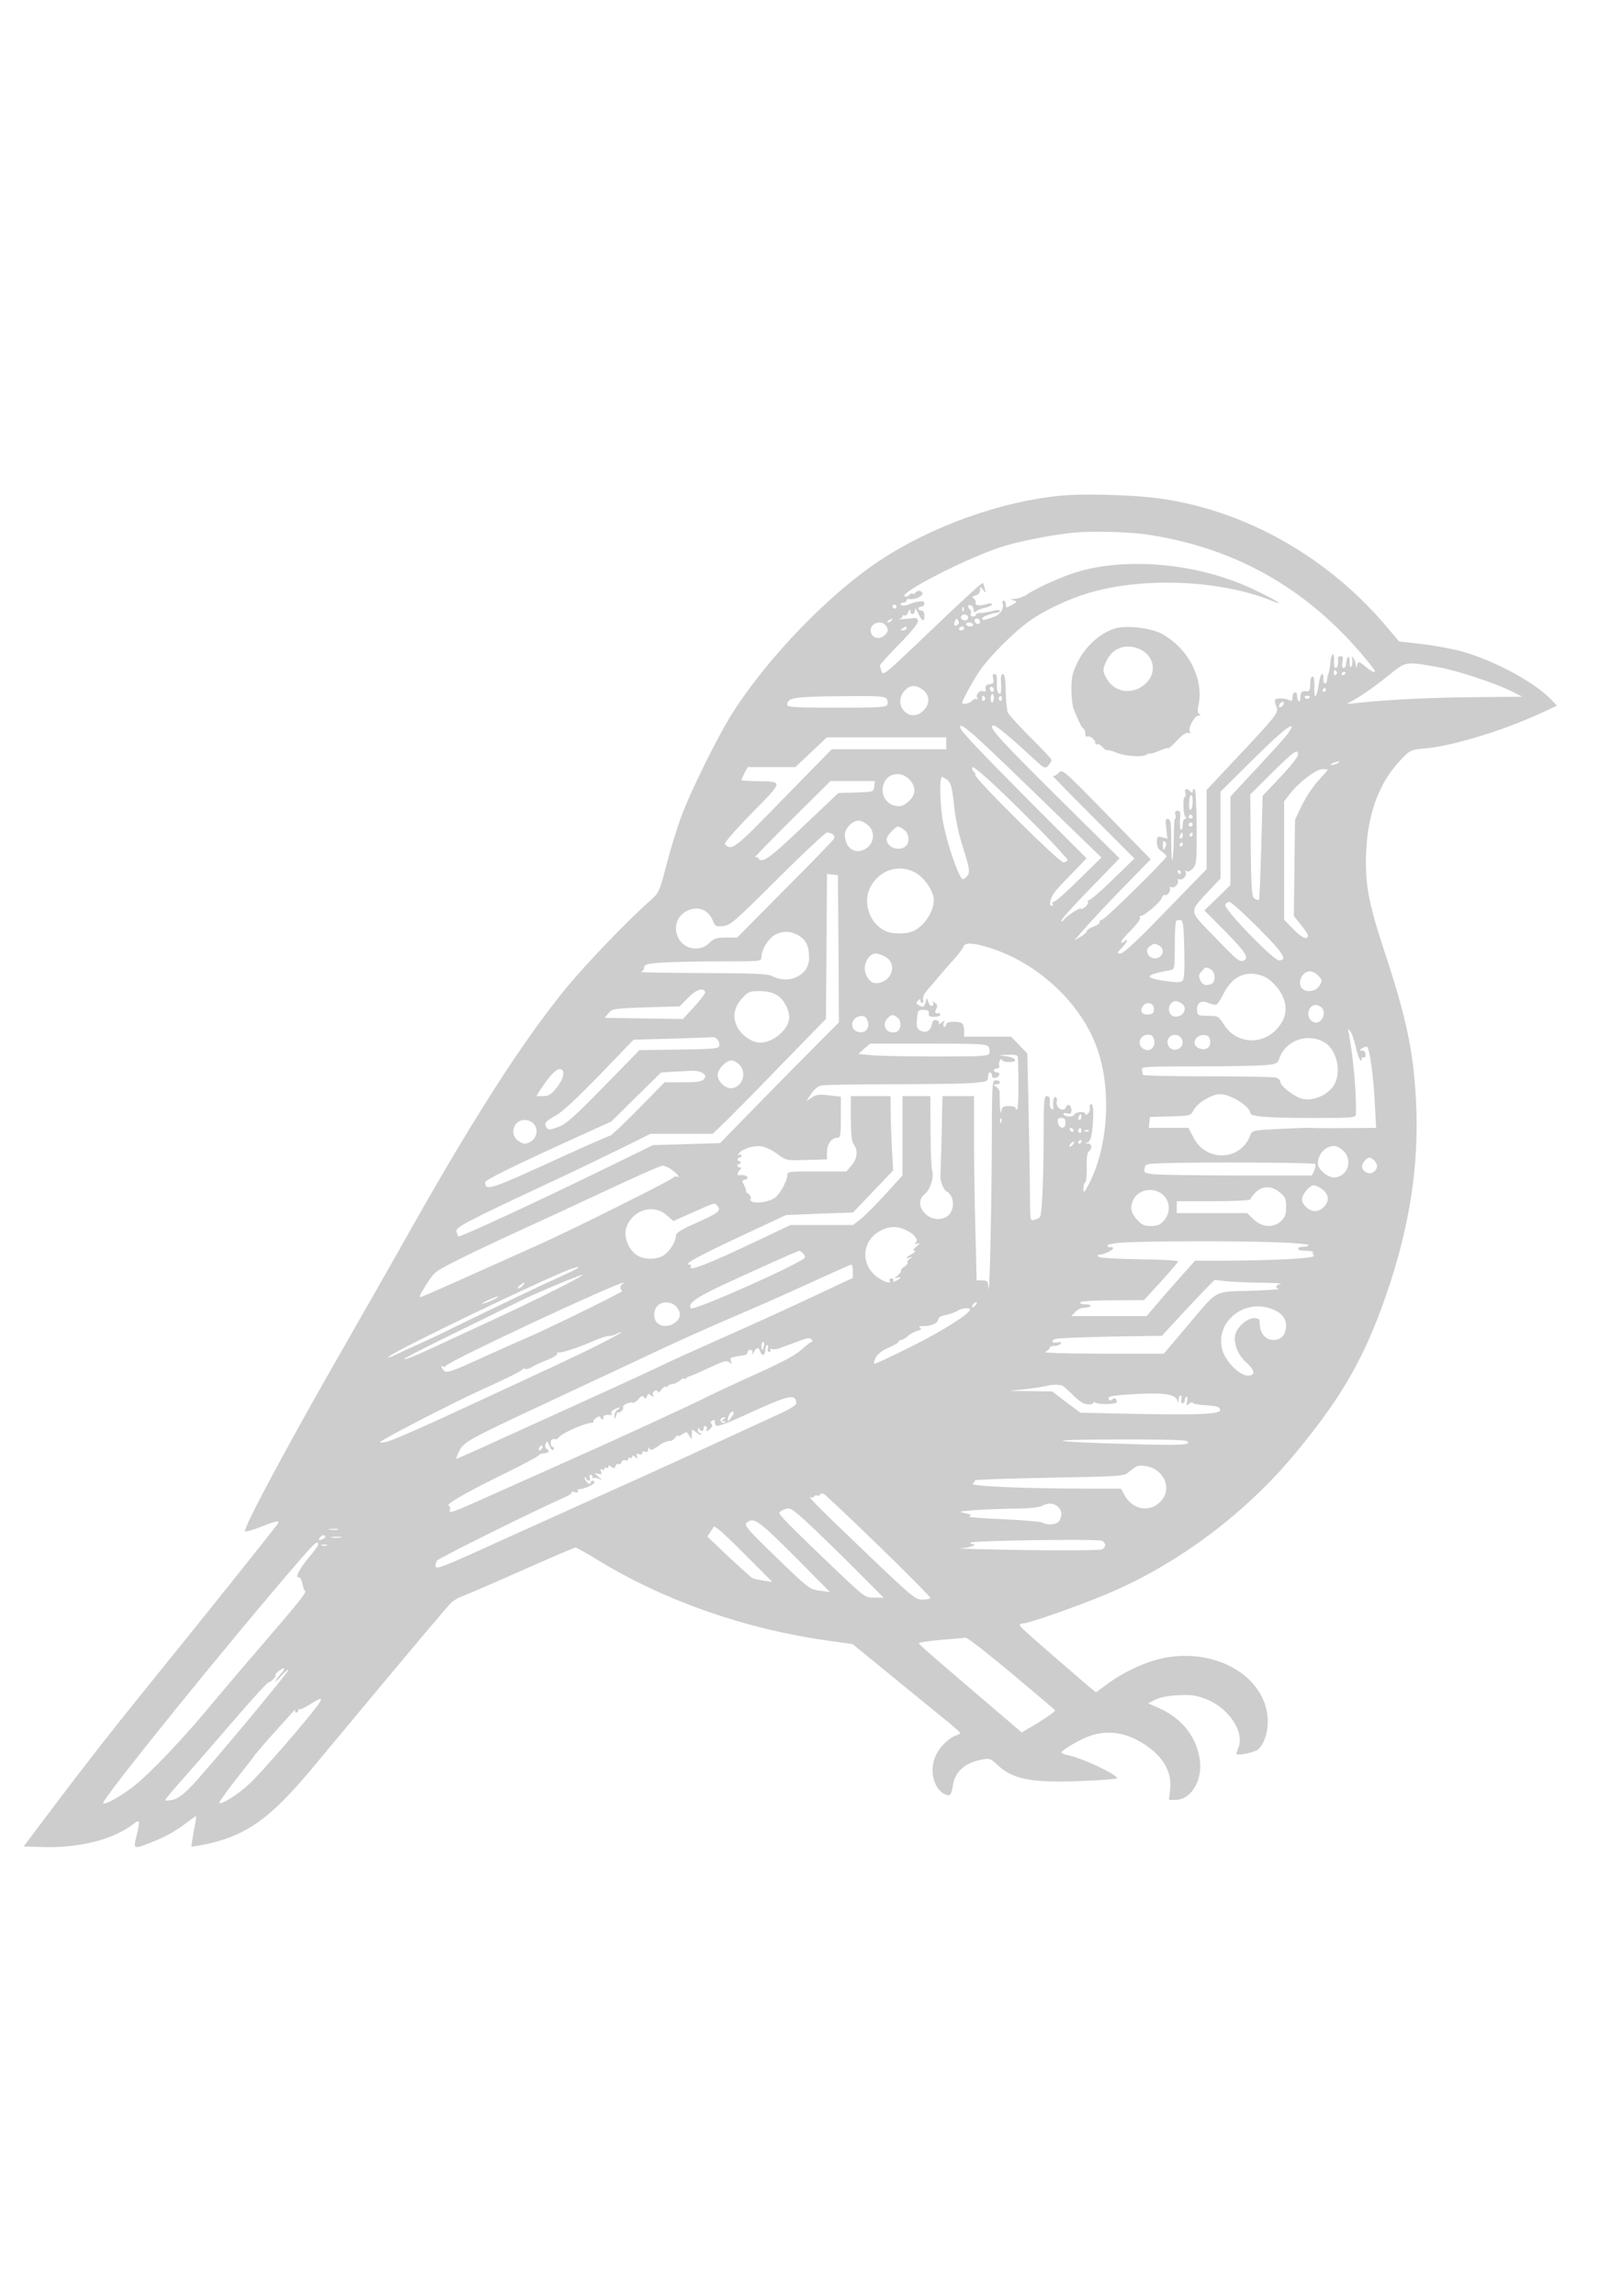 <?xml version="1.0" encoding="UTF-8" standalone="no"?>
<!-- Created with Inkscape (http://www.inkscape.org/) -->

<svg
   width="210mm"
   height="297mm"
   viewBox="0 0 210 297"
   version="1.1"
   id="svg1"
   inkscape:version="1.3.2 (091e20e, 2023-11-25, custom)"
   sodipodi:docname="RCG_LOGO_CLEAN.svg"
   xmlns:inkscape="http://www.inkscape.org/namespaces/inkscape"
   xmlns:sodipodi="http://sodipodi.sourceforge.net/DTD/sodipodi-0.dtd"
   xmlns="http://www.w3.org/2000/svg"
   xmlns:svg="http://www.w3.org/2000/svg">
  <sodipodi:namedview
     id="namedview1"
     pagecolor="#ffffff"
     bordercolor="#000000"
     borderopacity="0.25"
     inkscape:showpageshadow="2"
     inkscape:pageopacity="0.0"
     inkscape:pagecheckerboard="0"
     inkscape:deskcolor="#d1d1d1"
     inkscape:document-units="mm"
     inkscape:zoom="0.69219276"
     inkscape:cx="397.28818"
     inkscape:cy="561.25984"
     inkscape:window-width="1920"
     inkscape:window-height="991"
     inkscape:window-x="2391"
     inkscape:window-y="-9"
     inkscape:window-maximized="1"
     inkscape:current-layer="layer1" />
  <defs
     id="defs1" />
  <g
     inkscape:label="Layer 1"
     inkscape:groupmode="layer"
     id="layer1">
    <path
       d="m 137.423,64.11 c -7.74,0.692 -16.818,3.923 -23.607,8.411 -6.532,4.334 -14.452,12.513 -19.004,19.668 -1.877,2.923 -5.503,10.257 -6.686,13.514 -0.514,1.359 -1.363,4.128 -1.877,6.129 -0.926,3.564 -0.977,3.667 -2.134,4.693 -2.777,2.436 -8.1,7.975 -10.621,11.001 -5.837,7.077 -12.498,17.462 -21.833,34.156 -1.363,2.385 -4.706,8.283 -7.458,13.078 -6.917,12.052 -12.806,23.053 -12.498,23.335 0.103,0.103 1.054,-0.179 2.16,-0.615 1.98,-0.795 2.469,-0.846 1.98,-0.231 -1.234,1.641 -10.183,12.821 -16.664,20.822 -5.066,6.257 -7.92,9.924 -12.549,16.052 l -3.574,4.744 2.623,0.077 c 4.603,0.128 8.949,-0.974 11.495,-2.923 0.951,-0.718 0.977,-0.641 0.489,1.487 -0.437,1.744 -0.411,1.744 1.877,0.846 1.877,-0.718 3.343,-1.564 4.757,-2.667 0.566,-0.436 1.029,-0.769 1.08,-0.744 0.026,0.051 -0.103,0.949 -0.309,1.974 -0.18,1.051 -0.334,1.949 -0.283,1.974 0.026,0.026 0.797,-0.103 1.723,-0.282 5.375,-1.128 8.46,-3.334 13.964,-9.949 14.144,-17.001 17.435,-20.873 17.949,-21.36 0.334,-0.308 0.977,-0.667 1.389,-0.795 0.437,-0.154 3.832,-1.615 7.586,-3.282 3.754,-1.667 6.943,-3.026 7.072,-3.026 0.154,0.026 1.543,0.795 3.086,1.744 8.563,5.205 19.03,8.847 29.624,10.308 l 3.137,0.436 4.835,3.949 c 2.649,2.18 5.786,4.718 6.943,5.667 1.157,0.923 2.109,1.769 2.134,1.872 0,0.103 -0.231,0.256 -0.514,0.333 -0.849,0.256 -2.057,1.41 -2.572,2.462 -0.951,1.821 -0.437,4.308 1.029,5.103 0.72,0.385 0.926,0.179 1.106,-0.974 0.231,-1.898 1.569,-3.077 3.857,-3.487 0.874,-0.154 1.08,-0.103 1.8,0.59 2.006,1.974 4.397,2.462 10.852,2.205 2.623,-0.103 4.757,-0.256 4.757,-0.359 0,-0.487 -4.552,-2.641 -6.429,-3 -0.411,-0.103 -0.771,-0.231 -0.771,-0.333 0.026,-0.308 2.469,-1.744 3.703,-2.154 2.52,-0.872 5.066,-0.359 7.56,1.462 2.057,1.513 3.009,3.359 2.803,5.411 l -0.154,1.41 h 0.874 c 1.903,0 3.42,-2.385 3.137,-4.975 -0.309,-2.949 -2.212,-5.487 -5.143,-6.821 l -1.569,-0.692 0.9,-0.462 c 0.54,-0.308 1.646,-0.513 2.932,-0.59 1.697,-0.077 2.34,0 3.574,0.462 2.957,1.128 5.066,4.18 4.295,6.257 -0.154,0.385 -0.283,0.769 -0.283,0.846 0,0.333 2.366,-0.154 2.829,-0.564 0.849,-0.769 1.363,-2.539 1.209,-4.18 -0.463,-5.334 -6.686,-8.898 -13.269,-7.667 -2.392,0.462 -5.22,1.744 -7.483,3.41 l -1.466,1.077 -1.543,-1.308 c -6.609,-5.693 -8.306,-7.18 -8.306,-7.385 0,-0.128 0.206,-0.231 0.437,-0.231 0.694,0 6.84,-2.154 10.621,-3.718 6.326,-2.616 12.601,-6.616 17.975,-11.437 3.394,-3.051 5.683,-5.539 8.975,-9.795 4.423,-5.718 6.969,-10.488 9.438,-17.642 2.957,-8.565 4.192,-16.514 3.857,-24.335 -0.309,-6.898 -1.183,-11.129 -4.114,-20.001 -2.083,-6.334 -2.546,-8.847 -2.366,-12.949 0.231,-5 1.723,-8.975 4.475,-11.847 1.209,-1.256 1.286,-1.308 3.06,-1.462 3.574,-0.308 10.029,-2.257 14.992,-4.539 l 2.16,-1 -0.746,-0.795 c -2.186,-2.282 -7.509,-5.128 -11.675,-6.257 -1.337,-0.359 -3.703,-0.769 -5.22,-0.949 l -2.777,-0.308 -2.006,-2.359 C 171.238,71.623 160.438,65.725 149.303,64.392 145.986,64.007 140.174,63.853 137.423,64.109 Z m 10.698,5 c 12.086,1.718 21.935,7.513 29.573,17.36 0.514,0.692 -0.077,0.564 -0.951,-0.179 -0.9,-0.769 -1.003,-0.769 -1.157,-0.205 -0.103,0.385 -0.129,0.385 -0.154,-0.051 -0.026,-0.282 -0.154,-0.692 -0.309,-0.897 -0.231,-0.308 -0.257,-0.282 -0.154,0.154 0.051,0.308 0.026,0.718 -0.103,0.897 -0.154,0.256 -0.231,0.077 -0.231,-0.513 0,-0.487 -0.077,-0.795 -0.18,-0.692 -0.206,0.205 -0.231,0.333 -0.309,1.051 0,0.205 -0.154,0.385 -0.309,0.385 -0.18,0 -0.231,-0.282 -0.129,-0.769 0.103,-0.59 0.051,-0.769 -0.257,-0.769 -0.206,0 -0.36,0.154 -0.334,0.308 0.077,0.718 -0.051,1.231 -0.309,1.231 -0.154,0 -0.231,-0.385 -0.206,-0.897 0.051,-0.487 -0.026,-0.897 -0.154,-0.897 -0.103,0 -0.257,0.487 -0.309,1.077 -0.051,0.615 -0.18,1.282 -0.257,1.487 -0.103,0.205 -0.18,0.59 -0.18,0.821 -0.026,0.256 -0.129,0.436 -0.283,0.385 -0.129,-0.026 -0.231,-0.308 -0.18,-0.641 0.026,-0.308 -0.026,-0.564 -0.18,-0.564 -0.129,0 -0.309,0.564 -0.411,1.231 -0.257,1.898 -0.643,2.231 -0.591,0.513 0.051,-0.872 -0.051,-1.462 -0.18,-1.41 -0.283,0.051 -0.309,0.179 -0.36,1.256 -0.026,0.59 -0.129,0.692 -0.591,0.641 -0.36,-0.026 -0.617,0.103 -0.617,0.333 -0.026,0.205 -0.051,0.538 -0.077,0.744 -0.051,0.538 -0.411,0.077 -0.411,-0.513 0,-0.256 -0.103,-0.462 -0.257,-0.41 -0.257,0.051 -0.283,0.154 -0.36,0.897 -0.026,0.205 -0.154,0.256 -0.334,0.128 -0.463,-0.282 -1.723,-0.333 -1.877,-0.077 -0.077,0.128 0,0.513 0.154,0.872 0.36,0.769 0.103,1.077 -5.529,7.077 l -3.497,3.718 v 5.128 5.128 l -5.297,5.436 c -3.574,3.718 -5.452,5.462 -5.837,5.462 -0.514,0 -0.489,-0.026 0.154,-0.718 0.746,-0.769 0.951,-1.359 0.309,-0.821 -0.231,0.205 -0.386,0.205 -0.386,0.051 0,-0.154 0.591,-0.846 1.311,-1.564 0.72,-0.718 1.234,-1.41 1.131,-1.564 -0.077,-0.128 -0.026,-0.256 0.129,-0.256 0.463,0 2.546,-1.795 2.7,-2.333 0.103,-0.282 0.257,-0.436 0.386,-0.359 0.283,0.179 0.849,-0.564 0.643,-0.872 -0.077,-0.154 0,-0.205 0.206,-0.128 0.437,0.154 1.054,-0.538 0.823,-0.897 -0.077,-0.154 0,-0.205 0.206,-0.128 0.463,0.154 1.054,-0.538 0.797,-0.949 -0.129,-0.205 -0.077,-0.231 0.129,-0.103 0.206,0.103 0.514,-0.026 0.823,-0.359 0.463,-0.487 0.514,-0.897 0.489,-5.411 -0.026,-2.795 -0.129,-4.872 -0.283,-4.872 -0.129,0 -0.231,0.128 -0.231,0.308 0,0.231 -0.077,0.231 -0.309,0 -0.463,-0.462 -0.797,-0.359 -0.643,0.205 0.077,0.282 0.051,0.513 -0.051,0.513 -0.309,0 -0.231,2.41 0.077,2.616 0.18,0.128 0.18,0.205 -0.026,0.205 -0.206,0 -0.334,0.333 -0.334,0.795 0,0.41 -0.103,0.718 -0.231,0.641 -0.129,-0.077 -0.18,-0.667 -0.129,-1.308 0.103,-0.949 0.026,-1.154 -0.309,-1.154 -0.283,0 -0.386,0.154 -0.283,0.513 0.077,0.282 0.051,0.513 -0.051,0.513 -0.077,0 -0.154,1.026 -0.154,2.257 0,1.231 -0.077,2.59 -0.18,3.026 -0.077,0.41 -0.154,-0.59 -0.154,-2.205 0,-2.487 -0.051,-2.949 -0.386,-3.026 -0.36,-0.077 -0.386,0.128 -0.257,1.231 l 0.154,1.308 -0.694,-0.179 c -0.617,-0.154 -0.669,-0.103 -0.669,0.641 0,0.564 0.18,0.897 0.643,1.205 0.36,0.231 0.617,0.513 0.591,0.641 -0.18,0.487 -7.998,8.18 -8.332,8.18 -0.206,0 -0.334,0.128 -0.309,0.282 0.051,0.154 -0.334,0.436 -0.823,0.615 -0.489,0.179 -0.874,0.436 -0.849,0.564 0.026,0.128 -0.334,0.462 -0.771,0.718 l -0.823,0.487 0.874,-1.026 c 1.26,-1.462 3.626,-3.975 6.48,-6.898 l 2.52,-2.564 -5.709,-5.846 c -5.683,-5.821 -5.735,-5.846 -6.197,-5.334 -0.257,0.282 -0.617,0.462 -0.771,0.385 -0.154,-0.103 2.16,2.282 5.143,5.257 l 5.426,5.436 -2.829,2.744 c -1.543,1.513 -2.932,2.692 -3.112,2.667 -0.154,-0.051 -0.206,0 -0.077,0.103 0.231,0.256 -0.591,1.154 -0.9,0.974 -0.231,-0.154 -1.954,1 -2.314,1.539 -0.129,0.179 -0.206,0.179 -0.206,-0.026 0,-0.179 1.697,-2.051 3.754,-4.154 l 3.754,-3.872 -6.532,-6.462 c -9.283,-9.18 -10.672,-10.719 -9.695,-10.719 0.283,0 2.52,1.872 4.989,4.18 1.517,1.41 1.62,1.436 2.006,1 0.257,-0.256 0.437,-0.59 0.437,-0.718 0,-0.128 -1.234,-1.462 -2.726,-2.923 -1.492,-1.487 -2.829,-2.949 -2.957,-3.257 -0.103,-0.333 -0.231,-1.564 -0.257,-2.769 -0.026,-1.564 -0.129,-2.18 -0.36,-2.18 -0.231,0 -0.309,0.359 -0.231,1.282 0.051,0.692 -0.026,1.282 -0.129,1.282 -0.334,0 -0.463,-0.513 -0.411,-1.615 0.026,-0.641 -0.051,-0.949 -0.309,-0.949 -0.231,0 -0.283,0.179 -0.18,0.615 0.129,0.513 0.051,0.641 -0.463,0.718 -0.411,0.051 -0.566,0.205 -0.514,0.564 0.077,0.333 -0.026,0.436 -0.309,0.333 -0.463,-0.179 -1.029,0.462 -0.771,0.872 0.103,0.179 0.077,0.231 -0.077,0.154 -0.154,-0.103 -0.411,0 -0.591,0.205 -0.309,0.359 -1.286,0.538 -1.286,0.256 0,-0.256 1.234,-2.539 2.134,-3.923 1.106,-1.744 4.474,-5.154 6.532,-6.616 1.877,-1.359 5.169,-2.923 7.74,-3.667 7.072,-2.103 17.075,-1.667 23.684,1.026 2.083,0.846 0.283,-0.231 -2.674,-1.615 -7.56,-3.513 -17.564,-4.18 -24.07,-1.59 -2.109,0.821 -4.012,1.744 -4.989,2.41 -0.411,0.282 -1.106,0.513 -1.543,0.538 -0.669,0.026 -0.694,0.051 -0.206,0.179 0.566,0.179 0.566,0.179 -0.18,0.615 -0.746,0.41 -0.771,0.41 -0.771,-0.051 0,-0.282 -0.129,-0.513 -0.283,-0.513 -0.154,0 -0.206,0.179 -0.129,0.41 0.206,0.538 -0.283,1.359 -0.951,1.615 -1.26,0.487 -1.723,0.564 -1.723,0.333 0,-0.128 0.257,-0.333 0.591,-0.436 0.309,-0.103 0.643,-0.205 0.771,-0.256 0.103,-0.026 0.36,-0.077 0.566,-0.103 0.206,0 0.386,-0.128 0.386,-0.256 0,-0.128 -0.411,-0.128 -0.951,0.026 -0.54,0.154 -1.234,0.256 -1.543,0.256 -0.334,0 -0.591,0.103 -0.591,0.231 0,0.128 -0.18,0.231 -0.411,0.231 -0.257,0 -0.36,-0.154 -0.283,-0.385 0.103,-0.205 0.051,-0.436 -0.077,-0.513 -0.154,-0.103 -0.257,-0.282 -0.257,-0.41 0,-0.359 0.643,-0.128 0.669,0.231 0.077,0.59 0.103,0.615 0.437,0.359 0.154,-0.128 0.694,-0.333 1.157,-0.436 0.437,-0.077 0.823,-0.282 0.823,-0.41 0,-0.154 -0.231,-0.179 -0.566,-0.077 -0.977,0.308 -1.62,0.256 -1.543,-0.128 0.051,-0.205 -0.077,-0.462 -0.257,-0.59 -0.257,-0.154 -0.18,-0.256 0.257,-0.359 0.36,-0.103 0.566,-0.359 0.566,-0.692 0,-0.513 0,-0.538 0.411,-0.026 0.36,0.462 0.386,0.462 0.206,-0.154 -0.077,-0.359 -0.206,-0.692 -0.257,-0.744 -0.103,-0.103 -2.854,2.436 -8.795,8.129 -3.754,3.564 -4.114,3.846 -4.295,3.334 -0.103,-0.333 -0.206,-0.667 -0.231,-0.769 -0.026,-0.103 1.106,-1.359 2.494,-2.769 1.646,-1.667 2.494,-2.744 2.443,-3.026 -0.051,-0.231 -0.206,-0.41 -0.36,-0.385 -0.72,0.103 -2.469,0.256 -2.083,0.154 0.231,-0.051 0.437,-0.231 0.437,-0.359 0,-0.154 0.129,-0.179 0.257,-0.103 0.154,0.077 0.36,-0.103 0.489,-0.436 0.206,-0.462 0.257,-0.487 0.257,-0.128 0.026,0.256 0.18,0.436 0.36,0.359 0.154,-0.051 0.283,-0.333 0.257,-0.59 -0.026,-0.256 0.154,-0.051 0.386,0.462 0.514,1.128 0.823,1.256 0.823,0.333 0,-0.41 -0.154,-0.641 -0.386,-0.641 -0.206,0 -0.386,-0.128 -0.386,-0.256 0,-0.154 0.18,-0.256 0.386,-0.256 0.206,0 0.386,-0.179 0.386,-0.385 0,-0.308 -0.206,-0.359 -0.823,-0.256 -0.437,0.077 -0.926,0.231 -1.08,0.308 -0.411,0.256 -1.183,0.282 -1.183,0.026 0,-0.103 0.18,-0.205 0.386,-0.205 0.206,0 0.386,-0.128 0.386,-0.256 0,-0.154 0.154,-0.256 0.334,-0.205 0.617,0.128 1.723,-0.333 1.723,-0.692 0,-0.436 -0.669,-0.513 -0.9,-0.128 -0.103,0.154 -0.257,0.205 -0.386,0.128 -0.129,-0.077 -0.283,-0.026 -0.386,0.128 -0.077,0.128 -0.283,0.256 -0.411,0.256 -2.006,0 8.538,-5.411 12.961,-6.641 2.443,-0.692 6.275,-1.41 8.666,-1.641 2.34,-0.231 6.815,-0.128 9.232,0.205 z M 116.001,78.469 c 0,0.128 -0.103,0.256 -0.257,0.256 -0.129,0 -0.257,-0.128 -0.257,-0.256 0,-0.154 0.129,-0.256 0.257,-0.256 0.154,0 0.257,0.103 0.257,0.256 z m 8.666,0.564 c -0.077,0.205 -0.154,0.128 -0.154,-0.154 -0.026,-0.282 0.051,-0.436 0.129,-0.333 0.077,0.077 0.103,0.308 0.026,0.487 z m 0.591,0.846 c 0,0.205 -0.154,0.385 -0.36,0.385 -0.437,0 -0.72,-0.359 -0.489,-0.615 0.309,-0.308 0.849,-0.154 0.849,0.231 z m -9.9,0.385 c -0.077,0.128 -0.309,0.256 -0.463,0.256 -0.18,0 -0.154,-0.103 0.077,-0.256 0.489,-0.308 0.591,-0.308 0.386,0 z m 8.538,0.564 c -0.411,0.256 -0.54,0.051 -0.334,-0.487 0.154,-0.385 0.231,-0.385 0.411,-0.077 0.154,0.231 0.129,0.436 -0.077,0.564 z m 2.906,-0.41 c 0,0.231 -0.129,0.359 -0.309,0.308 -0.463,-0.154 -0.54,-0.718 -0.103,-0.718 0.231,0 0.411,0.179 0.411,0.41 z m -12.086,0.641 c 0.231,0.41 0.206,0.641 -0.154,1.026 -0.72,0.795 -1.903,0.462 -1.903,-0.538 0,-1.051 1.569,-1.41 2.057,-0.487 z m 11.186,-0.282 c 0.077,0.128 -0.077,0.256 -0.36,0.256 -0.309,0 -0.54,-0.128 -0.54,-0.256 0,-0.154 0.154,-0.256 0.36,-0.256 0.206,0 0.463,0.103 0.54,0.256 z m -8.615,0.513 c 0,0.128 -0.206,0.256 -0.437,0.256 -0.386,0 -0.411,-0.051 -0.077,-0.256 0.489,-0.308 0.514,-0.308 0.514,0 z m 7.458,0 c 0,0.128 -0.18,0.256 -0.411,0.256 -0.206,0 -0.309,-0.128 -0.231,-0.256 0.077,-0.154 0.257,-0.256 0.411,-0.256 0.129,0 0.231,0.103 0.231,0.256 z m 61.383,5.026 c 2.366,0.41 7.406,2.077 9.489,3.128 l 1.363,0.692 -6.223,0.051 c -5.58,0.051 -11.058,0.308 -15.095,0.744 l -1.414,0.154 1.543,-0.897 c 0.849,-0.513 2.52,-1.718 3.729,-2.692 2.469,-2 2.237,-1.949 6.609,-1.18 z m -13.166,0.59 c 0.077,0.128 0.026,0.308 -0.129,0.41 -0.129,0.077 -0.257,-0.026 -0.257,-0.231 0,-0.462 0.154,-0.538 0.386,-0.179 z m 1.157,0.128 c 0,0.077 -0.103,0.205 -0.257,0.282 -0.129,0.077 -0.257,0.026 -0.257,-0.103 0,-0.154 0.129,-0.282 0.257,-0.282 0.154,0 0.257,0.051 0.257,0.103 z m -54.671,2.231 c 0.874,0.692 0.9,1.821 0.026,2.667 -1.749,1.769 -4.114,-0.795 -2.392,-2.616 0.694,-0.744 1.466,-0.744 2.366,-0.051 z m 9.155,0 c 0,0.128 -0.103,0.231 -0.257,0.231 -0.129,0 -0.257,-0.179 -0.257,-0.41 0,-0.205 0.129,-0.308 0.257,-0.231 0.154,0.077 0.257,0.256 0.257,0.41 z m 42.945,-0.026 c 0,0.128 -0.129,0.256 -0.283,0.256 -0.129,0 -0.18,-0.128 -0.103,-0.256 0.077,-0.154 0.206,-0.256 0.283,-0.256 0.051,0 0.103,0.103 0.103,0.256 z m -42.945,1 c 0,0.282 -0.103,0.564 -0.206,0.641 -0.103,0.051 -0.206,-0.154 -0.206,-0.513 0,-0.333 0.103,-0.615 0.206,-0.615 0.103,0 0.206,0.231 0.206,0.487 z m -13.912,0.128 c 0.154,0.179 0.231,0.538 0.129,0.769 -0.129,0.359 -0.874,0.41 -6.557,0.41 -5.272,0 -6.403,-0.051 -6.403,-0.359 0,-0.949 0.771,-1.077 7.612,-1.128 3.909,-0.051 4.989,0.026 5.22,0.308 z m 12.755,-0.128 c 0.077,0.128 0.026,0.308 -0.129,0.41 -0.129,0.077 -0.257,-0.026 -0.257,-0.231 0,-0.462 0.154,-0.538 0.386,-0.179 z m 2.186,0.179 c 0,0.205 -0.129,0.308 -0.257,0.231 -0.154,-0.103 -0.206,-0.282 -0.129,-0.41 0.231,-0.359 0.386,-0.282 0.386,0.179 z m 39.859,-0.308 c 0,0.282 -0.489,0.385 -0.643,0.154 -0.077,-0.128 0.026,-0.256 0.231,-0.256 0.231,0 0.411,0.051 0.411,0.103 z m -3.394,0.974 c -0.051,0.154 -0.257,0.359 -0.411,0.41 -0.18,0.051 -0.257,-0.051 -0.154,-0.308 0.18,-0.462 0.72,-0.564 0.566,-0.103 z m -40.116,3.975 c 0.797,0.692 3.806,3.539 6.712,6.359 2.932,2.846 6.326,6.129 7.56,7.334 l 2.263,2.18 -2.854,2.795 c -1.569,1.564 -3.009,2.846 -3.214,2.898 -0.231,0.051 -0.334,0.205 -0.257,0.333 0.103,0.128 0.051,0.231 -0.103,0.231 -0.463,0 -0.18,-1.128 0.489,-1.923 0.36,-0.436 1.389,-1.539 2.34,-2.487 l 1.672,-1.744 -7.098,-7.103 c -7.046,-7.103 -9.258,-9.436 -9.258,-9.847 0,-0.41 0.283,-0.256 1.749,0.974 z m 40.656,-0.154 c -0.566,0.744 -1.517,1.795 -5.966,6.564 l -1.466,1.59 v 5.718 5.718 l -1.672,1.641 -1.697,1.641 2.726,2.744 c 2.623,2.667 3.112,3.462 2.34,3.744 -0.54,0.205 -0.771,0.026 -3.857,-3.18 -3.266,-3.334 -3.214,-3.051 -0.694,-5.77 l 1.569,-1.667 v -5.616 -5.616 l 3.677,-3.641 c 3.523,-3.513 5.297,-5.052 5.529,-4.795 0.051,0.051 -0.154,0.462 -0.489,0.923 z m -44.205,1.256 v 0.769 h -7.406 -7.406 l -6.275,6.411 c -6.403,6.59 -6.635,6.744 -7.56,5.872 -0.129,-0.128 1.337,-1.821 3.472,-4 4.192,-4.282 4.166,-4.103 0.566,-4.154 -1.029,-0.026 -1.877,-0.077 -1.877,-0.154 0,-0.103 0.18,-0.487 0.386,-0.897 l 0.411,-0.769 h 3.086 3.086 l 2.032,-1.923 2.032,-1.923 h 7.715 7.74 z m 45.517,1.41 c 0,0.41 -0.951,1.564 -3.24,3.975 l -1.337,1.41 -0.18,6.667 c -0.103,3.667 -0.231,6.718 -0.283,6.795 -0.077,0.051 -0.334,-0.026 -0.566,-0.154 -0.386,-0.256 -0.437,-1 -0.514,-6.898 l -0.051,-6.59 2.803,-2.795 c 2.777,-2.744 3.369,-3.18 3.369,-2.41 z m 5.143,1.154 c -0.206,0.128 -0.566,0.231 -0.771,0.231 -0.257,0 -0.206,-0.077 0.129,-0.231 0.694,-0.308 1.106,-0.308 0.643,0 z m -39.139,8 c 2.289,2.333 4.166,4.359 4.166,4.513 0,0.179 -0.231,0.308 -0.54,0.308 -0.566,0 -11.623,-10.975 -11.392,-11.308 0.051,-0.103 0,-0.256 -0.154,-0.359 -0.129,-0.077 -0.257,-0.333 -0.257,-0.564 0,-0.513 2.906,2.128 8.178,7.411 z m 37.853,-7.154 c 0,0.051 -0.54,0.667 -1.183,1.359 -0.643,0.692 -1.62,2.128 -2.134,3.18 l -0.926,1.923 -0.077,6.231 -0.077,6.231 0.9,1.128 c 0.514,0.615 0.926,1.231 0.926,1.359 0,0.692 -0.771,0.385 -1.852,-0.744 l -1.234,-1.256 v -7.667 -7.641 l 0.771,-1 c 1.183,-1.513 3.343,-3.154 4.192,-3.18 0.386,0 0.694,0.026 0.694,0.077 z m -54.054,1.359 c 0.823,0.949 0.746,1.974 -0.257,2.795 -0.643,0.538 -0.977,0.641 -1.594,0.538 -1.029,-0.205 -1.697,-1.026 -1.697,-2.051 0,-2.026 2.186,-2.795 3.549,-1.282 z m 4.886,0.026 c 0.411,0.385 0.566,1 0.797,3.154 0.154,1.615 0.591,3.718 1.08,5.257 1.029,3.205 1.054,3.59 0.489,4.103 -0.437,0.41 -0.489,0.385 -0.849,-0.308 -0.643,-1.231 -1.672,-4.462 -2.083,-6.539 -0.437,-2.128 -0.566,-6.103 -0.18,-6.103 0.129,0 0.463,0.205 0.746,0.436 z m -9.515,0.769 c -0.077,0.718 -0.077,0.718 -2.366,0.795 l -2.289,0.077 -4.577,4.334 c -4.32,4.128 -5.323,4.821 -5.76,4.103 -0.103,-0.154 -0.309,-0.205 -0.463,-0.103 -0.18,0.077 1.954,-2.103 4.732,-4.872 l 5.066,-5.026 h 2.88 2.854 z m 41.196,1.974 c 0,0.487 -0.103,0.974 -0.257,1.051 -0.154,0.103 -0.231,-0.256 -0.206,-0.872 0.051,-1.282 0.463,-1.41 0.463,-0.179 z m 0,1.949 c 0,0.128 -0.103,0.256 -0.257,0.256 -0.129,0 -0.257,-0.128 -0.257,-0.256 0,-0.154 0.129,-0.256 0.257,-0.256 0.154,0 0.257,0.103 0.257,0.256 z m -42.071,1.051 c 1.08,0.846 0.9,2.539 -0.386,3.18 -1.311,0.692 -2.546,-0.231 -2.546,-1.898 0,-0.821 0.977,-1.821 1.8,-1.821 0.257,0 0.746,0.231 1.131,0.538 z m 42.071,-0.026 c 0,0.128 -0.103,0.256 -0.257,0.256 -0.129,0 -0.257,-0.128 -0.257,-0.256 0,-0.154 0.129,-0.256 0.257,-0.256 0.154,0 0.257,0.103 0.257,0.256 z m -37.339,0.667 c 0.669,0.462 0.771,1.667 0.18,2.154 -0.874,0.718 -2.443,0.103 -2.443,-0.949 0,-0.385 1.131,-1.615 1.466,-1.615 0.129,0 0.489,0.179 0.797,0.41 z m -9.232,0.59 c 0.231,0.154 0.257,0.359 0.129,0.615 -0.129,0.231 -3.009,3.18 -6.377,6.564 l -6.12,6.18 h -1.44 c -1.209,0 -1.543,0.103 -2.16,0.692 -0.54,0.513 -1.003,0.718 -1.749,0.718 -2.726,0 -3.574,-3.718 -1.106,-4.872 1.466,-0.692 2.777,-0.128 3.369,1.41 0.231,0.59 0.386,0.641 1.26,0.564 0.951,-0.103 1.466,-0.538 7.046,-6.103 3.317,-3.308 6.197,-6 6.403,-6 0.206,0 0.54,0.103 0.746,0.231 z m 45.285,0.154 c 0,0.205 -0.103,0.385 -0.257,0.385 -0.129,0 -0.18,-0.179 -0.103,-0.385 0.103,-0.205 0.206,-0.385 0.257,-0.385 0.051,0 0.103,0.179 0.103,0.385 z m 1.286,-0.128 c 0,0.128 -0.129,0.256 -0.283,0.256 -0.129,0 -0.18,-0.128 -0.103,-0.256 0.077,-0.154 0.206,-0.256 0.283,-0.256 0.051,0 0.103,0.103 0.103,0.256 z m -3.574,1.718 c -0.231,0.41 -0.257,0.359 -0.283,-0.308 0,-0.538 0.077,-0.667 0.283,-0.462 0.206,0.205 0.206,0.41 0,0.769 z m 2.289,-0.436 c 0,0.128 -0.129,0.256 -0.283,0.256 -0.129,0 -0.18,-0.128 -0.103,-0.256 0.077,-0.154 0.206,-0.256 0.283,-0.256 0.051,0 0.103,0.103 0.103,0.256 z m -34.716,3.59 c 1.08,0.538 2.16,1.949 2.443,3.128 0.36,1.385 -0.9,3.641 -2.469,4.436 -0.926,0.487 -2.88,0.487 -3.832,0 -2.057,-1.051 -2.88,-3.795 -1.774,-5.77 1.183,-2.077 3.574,-2.846 5.632,-1.795 z m 34.459,0 c 0,0.128 -0.051,0.256 -0.103,0.256 -0.077,0 -0.206,-0.128 -0.283,-0.256 -0.077,-0.154 -0.026,-0.256 0.103,-0.256 0.154,0 0.283,0.103 0.283,0.256 z m -44.282,9.924 0.051,9.513 -2.906,2.923 c -1.594,1.59 -5.066,5.103 -7.689,7.795 l -4.783,4.898 -4.346,0.128 -4.32,0.128 -6.043,2.949 c -9.875,4.821 -19.03,9.026 -19.158,8.872 -0.051,-0.051 -0.129,-0.308 -0.231,-0.615 -0.18,-0.564 0.951,-1.154 12.395,-6.513 2.443,-1.128 6.3,-3 8.563,-4.103 l 4.14,-2.051 h 4.037 4.012 l 1.286,-1.231 c 0.72,-0.667 4.012,-4 7.329,-7.436 l 6.043,-6.205 v -1.231 c 0,-0.667 0.051,-4.872 0.077,-9.359 l 0.051,-8.154 0.72,0.077 0.694,0.077 z m 54.311,-2.718 c 3.292,3.308 3.857,4.205 2.674,4.205 -0.72,0 -7.149,-6.641 -6.943,-7.18 0.077,-0.205 0.309,-0.385 0.54,-0.385 0.206,0 1.877,1.513 3.729,3.359 z m -9.566,2.821 c 0.051,2.949 0,3.821 -0.283,4.052 -0.283,0.205 -0.849,0.205 -2.34,-0.026 -2.7,-0.41 -2.494,-0.769 0.823,-1.385 0.54,-0.103 0.566,-0.205 0.566,-3.154 0,-1.667 0.077,-3.103 0.18,-3.205 0.103,-0.103 0.36,-0.128 0.591,-0.103 0.309,0.077 0.386,0.692 0.463,3.821 z m -49.888,-1.821 c 0.977,0.59 1.337,1.385 1.337,2.923 0,2.18 -2.572,3.462 -4.732,2.333 -0.591,-0.308 -2.212,-0.385 -9.129,-0.41 -4.603,-0.026 -8.178,-0.077 -7.92,-0.154 0.231,-0.051 0.437,-0.308 0.437,-0.564 0,-0.385 0.334,-0.487 2.366,-0.641 1.286,-0.077 4.706,-0.154 7.586,-0.154 5.143,0 5.22,0 5.22,-0.538 0,-0.923 0.823,-2.308 1.646,-2.821 1.029,-0.615 2.134,-0.615 3.189,0.026 z m 24.636,1.564 c 6.326,1.949 12.009,7.282 14.015,13.155 1.852,5.385 1.363,12.667 -1.131,17.462 -0.591,1.128 -0.669,1.205 -0.694,0.59 0,-0.385 0.103,-0.744 0.231,-0.846 0.154,-0.077 0.231,-0.949 0.206,-1.949 -0.026,-1.18 0.051,-1.898 0.283,-2.077 0.463,-0.385 0.386,-0.974 -0.129,-1 -0.386,-0.026 -0.411,-0.051 -0.051,-0.154 0.283,-0.077 0.463,-0.513 0.591,-1.436 0.231,-2.077 0.18,-3.513 -0.129,-3.513 -0.154,0 -0.231,0.205 -0.18,0.462 0.077,0.256 -0.026,0.59 -0.231,0.769 -0.18,0.205 -0.334,0.205 -0.334,0.051 0,-0.385 -1.286,-0.308 -1.44,0.103 -0.129,0.359 -1.389,0.256 -1.389,-0.103 0,-0.128 0.231,-0.154 0.514,-0.077 0.386,0.103 0.514,0 0.514,-0.385 0,-0.667 -0.463,-0.974 -0.669,-0.462 -0.334,0.846 -1.517,0.051 -1.209,-0.795 0.051,-0.154 -0.026,-0.359 -0.154,-0.462 -0.257,-0.154 -0.411,0.538 -0.309,1.385 0.051,0.18 -0.077,0.256 -0.231,0.154 -0.154,-0.103 -0.257,-0.359 -0.231,-0.59 0.077,-0.821 -0.026,-1.077 -0.411,-1.077 -0.334,0 -0.386,0.769 -0.386,5.436 -0.026,5.821 -0.206,9.975 -0.489,10.231 -0.077,0.103 -0.411,0.256 -0.72,0.333 -0.54,0.179 -0.54,0.154 -0.566,-3.744 0,-2.154 -0.103,-7.052 -0.18,-10.847 l -0.154,-6.923 -1.054,-1.103 -1.054,-1.077 h -3.034 -3.034 v -0.718 c 0,-0.385 -0.103,-0.821 -0.206,-0.949 -0.283,-0.385 -2.109,-0.333 -2.109,0.051 0,0.179 -0.103,0.333 -0.257,0.333 -0.129,0 -0.154,-0.205 -0.077,-0.462 0.154,-0.385 0.129,-0.41 -0.309,-0.051 -0.257,0.205 -0.411,0.256 -0.309,0.103 0.103,-0.179 -0.026,-0.359 -0.309,-0.436 -0.36,-0.077 -0.514,0.051 -0.617,0.59 -0.18,0.821 -0.771,1.128 -1.492,0.744 -0.437,-0.231 -0.514,-0.462 -0.411,-1.462 0.077,-1.128 0.129,-1.205 0.849,-1.205 0.566,0 0.72,0.103 0.669,0.436 -0.051,0.359 0.103,0.462 0.72,0.462 0.411,0 0.771,-0.103 0.771,-0.256 0,-0.154 -0.077,-0.231 -0.18,-0.231 -0.489,0.077 -0.591,-0.051 -0.36,-0.513 0.206,-0.359 0.18,-0.564 -0.154,-0.821 -0.257,-0.205 -0.36,-0.231 -0.257,-0.051 0.103,0.154 0.077,0.359 -0.077,0.462 -0.154,0.077 -0.36,-0.103 -0.489,-0.436 l -0.206,-0.59 -0.18,0.59 c -0.206,0.615 -0.36,0.667 -0.926,0.308 -0.309,-0.179 -0.309,-0.308 -0.051,-0.564 0.231,-0.231 0.309,-0.231 0.309,0 0,0.179 0.103,0.308 0.231,0.308 0.129,0 0.18,-0.205 0.103,-0.462 -0.051,-0.256 0.154,-0.744 0.489,-1.128 0.334,-0.359 1.054,-1.231 1.62,-1.898 0.566,-0.667 1.466,-1.692 1.98,-2.257 0.54,-0.59 1.029,-1.256 1.131,-1.513 0.18,-0.59 1.183,-0.564 3.343,0.103 z m 21.987,-0.282 c 0.643,0.359 0.617,1.18 -0.026,1.539 -1.106,0.59 -2.16,-0.897 -1.08,-1.513 0.54,-0.333 0.514,-0.333 1.106,-0.026 z m -35.513,1.41 c 1.8,0.923 0.926,3.462 -1.183,3.462 -0.669,0 -1.389,-0.974 -1.389,-1.923 0,-0.949 0.72,-1.923 1.414,-1.923 0.231,0 0.746,0.179 1.157,0.385 z m 42.199,1.667 c 0.617,0.333 0.669,1.667 0.077,1.898 -0.746,0.282 -1.131,0.154 -1.44,-0.487 -0.231,-0.538 -0.206,-0.718 0.18,-1.154 0.54,-0.59 0.514,-0.59 1.183,-0.256 z m 13.861,0.769 c 0.617,0.615 0.617,0.744 0.103,1.487 -0.437,0.615 -1.594,0.769 -2.109,0.256 -0.746,-0.744 -0.051,-2.257 1.003,-2.257 0.257,0 0.72,0.231 1.003,0.513 z m -6.48,0.436 c 2.057,1.539 2.829,3.718 1.929,5.436 -1.646,3.154 -5.735,3.436 -7.586,0.538 -0.72,-1.128 -0.771,-1.154 -2.083,-1.154 -1.234,0 -1.337,-0.051 -1.414,-0.667 -0.103,-0.974 0.514,-1.41 1.466,-1 0.437,0.179 0.9,0.256 1.029,0.231 0.154,-0.051 0.591,-0.744 0.977,-1.513 0.926,-1.795 2.237,-2.641 3.909,-2.487 0.617,0.077 1.414,0.333 1.774,0.615 z m -72.801,1.744 c 0.051,0.154 -0.591,1 -1.389,1.872 l -1.492,1.615 -5.066,-0.077 -5.04,-0.077 0.489,-0.615 c 0.463,-0.564 0.669,-0.59 4.835,-0.744 l 4.372,-0.128 1.106,-1.128 c 1.054,-1.077 1.954,-1.359 2.186,-0.718 z m 9.283,0.385 c 0.874,0.538 1.594,1.846 1.594,2.898 0,1.487 -2.032,3.257 -3.754,3.257 -1.08,0 -2.443,-0.949 -3.009,-2.103 -0.617,-1.256 -0.36,-2.539 0.72,-3.693 0.746,-0.795 0.977,-0.872 2.212,-0.872 0.951,0 1.672,0.179 2.237,0.513 z m 52.28,1.026 c 1.003,0.538 0.334,1.923 -0.849,1.744 -0.669,-0.077 -0.951,-1.051 -0.463,-1.641 0.386,-0.436 0.643,-0.462 1.311,-0.103 z m -3.497,0.769 c 0,0.513 -0.154,0.667 -0.72,0.718 -0.823,0.103 -1.183,-0.513 -0.669,-1.128 0.489,-0.615 1.389,-0.359 1.389,0.41 z m 21.73,-0.154 c 0.72,0.897 -0.283,2.385 -1.209,1.795 -0.926,-0.564 -0.591,-2.154 0.437,-2.154 0.257,0 0.591,0.179 0.771,0.359 z m -58.734,1.872 c 0.231,0.846 -0.411,1.487 -1.26,1.256 -1.08,-0.256 -1.029,-1.667 0.077,-2 0.617,-0.205 1.029,0.051 1.183,0.744 z m 3.806,-0.615 c 0.669,0.487 0.463,1.821 -0.309,1.923 -1.183,0.18 -1.774,-1.026 -0.926,-1.846 0.489,-0.487 0.643,-0.513 1.234,-0.077 z m 59.3,3.769 c 0.283,1.359 0.771,2.333 0.771,1.539 0,-0.154 0.129,-0.205 0.257,-0.128 0.154,0.077 0.257,-0.077 0.257,-0.359 0,-0.333 -0.18,-0.538 -0.437,-0.538 -0.386,0 -0.411,-0.051 -0.077,-0.256 0.206,-0.128 0.514,-0.256 0.669,-0.256 0.334,0 0.874,3.769 1.054,7.616 l 0.154,2.898 -4.089,0.026 c -2.237,0.026 -4.192,0 -4.346,-0.026 -0.129,-0.026 -1.903,0.026 -3.934,0.128 -3.677,0.179 -3.677,0.179 -3.934,0.872 -1.26,3.308 -5.76,3.436 -7.355,0.205 l -0.617,-1.205 h -2.572 -2.572 l 0.077,-0.718 0.077,-0.692 2.623,-0.077 c 2.623,-0.077 2.649,-0.077 3.034,-0.821 0.489,-0.949 2.34,-2.051 3.446,-2.051 1.337,0 3.883,1.615 3.883,2.436 0,0.462 2.16,0.641 8.178,0.641 5.015,0 5.452,-0.026 5.477,-0.462 0.103,-2.641 -0.334,-7.539 -0.926,-10.565 -0.129,-0.59 -0.103,-0.59 0.206,-0.179 0.206,0.231 0.514,1.128 0.694,1.974 z m -26.076,-0.872 c 0.206,0.846 -0.386,1.513 -1.131,1.282 -1.183,-0.385 -0.874,-1.949 0.36,-1.949 0.437,0 0.643,0.179 0.771,0.667 z m 3.394,-0.359 c 0.463,0.462 0.36,1.18 -0.18,1.487 -0.643,0.333 -1.234,0.103 -1.44,-0.538 -0.309,-0.974 0.9,-1.667 1.62,-0.949 z m 3.857,0.513 c 0.103,0.821 -0.566,1.282 -1.414,0.949 -1.131,-0.41 -0.54,-1.846 0.694,-1.718 0.489,0.051 0.669,0.256 0.72,0.769 z m -63.723,-0.179 c 0.154,0.205 0.257,0.564 0.206,0.795 -0.077,0.359 -0.669,0.436 -5.195,0.487 l -5.143,0.077 -4.629,4.744 c -3.883,3.975 -4.86,4.821 -5.889,5.205 -1.08,0.385 -1.286,0.385 -1.492,0.077 -0.36,-0.564 -0.154,-0.821 1.183,-1.564 0.823,-0.436 2.803,-2.282 5.683,-5.257 l 4.397,-4.564 4.989,-0.128 c 2.752,-0.077 5.117,-0.179 5.272,-0.205 0.154,-0.026 0.437,0.128 0.617,0.333 z m 78.484,0.333 c 1.646,0.949 2.289,3.872 1.234,5.59 -0.746,1.18 -2.52,2 -3.883,1.769 -1.08,-0.179 -3.06,-1.667 -3.06,-2.308 0,-0.179 -0.257,-0.385 -0.566,-0.487 -0.334,-0.077 -4.32,-0.154 -8.872,-0.154 -4.577,0 -8.306,-0.077 -8.332,-0.205 0,-0.103 -0.051,-0.385 -0.103,-0.641 -0.077,-0.41 0.386,-0.436 7.02,-0.436 3.934,0 7.895,-0.077 8.82,-0.154 1.62,-0.154 1.697,-0.205 1.98,-1 0.823,-2.231 3.626,-3.205 5.76,-1.974 z m -43.434,0.59 c 0.154,0.231 0.18,0.615 0.103,0.846 -0.154,0.359 -0.9,0.41 -6.943,0.41 -3.729,0 -7.509,-0.077 -8.409,-0.179 l -1.594,-0.154 0.746,-0.667 0.771,-0.667 h 7.535 c 6.635,0 7.56,0.051 7.792,0.41 z m 3.806,1.436 c 0.103,3.051 0.077,6.308 -0.077,6.564 -0.154,0.231 -0.206,0.231 -0.206,-0.026 0,-0.18 -0.36,-0.308 -0.874,-0.308 -0.771,0 -0.9,0.103 -1.003,0.692 -0.051,0.41 -0.129,0.128 -0.18,-0.692 -0.026,-0.769 -0.051,-1.564 -0.026,-1.744 0.026,-0.205 -0.154,-0.513 -0.411,-0.718 -0.437,-0.308 -0.437,-0.333 0,-0.359 0.617,0 0.566,-0.513 -0.077,-0.513 -0.514,0 -0.514,0.179 -0.54,9.667 -0.051,8.539 -0.309,19.36 -0.437,17.052 -0.051,-0.718 -0.129,-0.821 -0.771,-0.821 h -0.746 l -0.154,-6.205 c -0.103,-3.41 -0.18,-8.77 -0.18,-11.924 v -5.718 h -2.057 -2.032 l -0.103,4.923 c -0.077,2.718 -0.129,5.052 -0.154,5.205 -0.103,0.718 0.36,1.974 0.797,2.205 1.131,0.615 1.08,2.692 -0.077,3.308 -2.057,1.128 -4.526,-1.59 -2.726,-3 0.694,-0.538 1.209,-2.282 0.926,-3.026 -0.103,-0.282 -0.206,-2.564 -0.206,-5.077 l -0.026,-4.539 h -1.8 -1.8 v 5.128 5.128 l -2.186,2.41 c -1.209,1.333 -2.649,2.769 -3.189,3.205 l -1.003,0.795 h -4.037 -4.063 l -4.655,2.205 c -5.992,2.846 -8.692,3.898 -8.255,3.18 0.077,-0.154 0,-0.256 -0.18,-0.256 -0.849,0 0.874,-0.974 6.455,-3.59 l 6.043,-2.821 4.32,-0.179 4.346,-0.154 2.597,-2.718 2.597,-2.718 -0.18,-3.205 c -0.077,-1.769 -0.154,-3.923 -0.154,-4.821 v -1.59 h -2.572 -2.572 v 2.872 c 0.026,2.154 0.103,3.026 0.386,3.385 0.566,0.769 0.463,1.821 -0.283,2.692 l -0.669,0.795 h -3.832 c -3.832,0 -3.832,0 -3.832,0.59 0,0.333 -0.334,1.128 -0.746,1.795 -0.617,0.949 -0.977,1.231 -1.852,1.462 -1.183,0.333 -2.417,0.154 -2.134,-0.308 0.103,-0.154 -0.026,-0.436 -0.283,-0.641 -0.283,-0.179 -0.411,-0.333 -0.334,-0.333 0.103,0 0,-0.308 -0.206,-0.718 -0.309,-0.615 -0.309,-0.692 0.026,-0.769 0.849,-0.179 0.206,-0.744 -0.694,-0.59 -0.309,0.051 -0.231,-0.359 0.103,-0.692 0.231,-0.231 0.231,-0.308 0,-0.308 -0.18,0 -0.309,-0.103 -0.309,-0.256 0,-0.128 0.077,-0.231 0.206,-0.179 0.103,0.026 0.18,-0.077 0.18,-0.205 0,-0.128 -0.077,-0.231 -0.18,-0.205 -0.129,0.051 -0.206,-0.051 -0.206,-0.179 0,-0.154 0.129,-0.256 0.257,-0.256 0.154,0 0.257,-0.128 0.257,-0.282 0,-0.128 -0.154,-0.179 -0.309,-0.077 -0.231,0.154 -0.231,0.077 0,-0.231 0.514,-0.59 2.006,-1.026 3.009,-0.846 0.489,0.103 1.389,0.538 1.98,1 1.106,0.821 1.131,0.821 3.754,0.744 l 2.623,-0.077 v -0.923 c 0,-1.026 0.591,-1.872 1.337,-1.872 0.411,0 0.463,-0.256 0.463,-2.667 v -2.641 l -1.543,-0.18 c -1.234,-0.154 -1.672,-0.103 -2.212,0.282 l -0.694,0.436 0.617,-0.923 c 0.386,-0.59 0.874,-1 1.363,-1.077 0.386,-0.077 4.526,-0.154 9.155,-0.154 4.629,0 9.283,-0.077 10.363,-0.154 1.852,-0.179 1.98,-0.205 1.98,-0.769 0,-0.333 0.129,-0.615 0.257,-0.615 0.154,0 0.257,0.18 0.257,0.41 0,0.231 0.18,0.359 0.437,0.308 0.566,-0.103 0.746,-0.718 0.231,-0.718 -0.231,0 -0.411,-0.128 -0.411,-0.256 0,-0.154 0.18,-0.256 0.411,-0.256 0.231,0 0.36,-0.154 0.283,-0.333 -0.077,-0.205 -0.026,-0.513 0.103,-0.718 0.129,-0.205 0.231,-0.231 0.231,-0.077 0,0.179 0.411,0.308 0.926,0.308 1.209,0 1.003,-0.538 -0.309,-0.744 l -1.003,-0.154 1.234,-0.051 c 0.977,-0.026 1.209,0.051 1.234,0.41 z m -36.028,0.897 c 1.029,1.103 0.309,3.026 -1.157,3.026 -0.771,0 -1.672,-0.923 -1.672,-1.718 0,-0.744 1.08,-1.872 1.774,-1.872 0.283,0 0.746,0.256 1.054,0.564 z m -22.81,1.308 c -0.026,0.385 -0.437,1.154 -0.9,1.718 -0.669,0.821 -1.029,1.026 -1.723,1.026 h -0.849 l 0.437,-0.718 c 1.183,-1.821 2.057,-2.795 2.572,-2.769 0.386,0.026 0.514,0.205 0.463,0.744 z m 18.052,-0.231 c 0.411,0.308 0.437,0.41 0.154,0.769 -0.283,0.333 -0.849,0.41 -2.7,0.41 h -2.392 l -3.394,3.462 c -1.877,1.898 -3.523,3.462 -3.677,3.462 -0.129,0 -2.932,1.231 -6.197,2.718 -9.412,4.308 -9.926,4.487 -9.952,3.282 0,-0.282 3.78,-2.154 11.701,-5.744 l 4.629,-2.103 3.214,-3.18 3.214,-3.154 1.543,-0.103 c 0.849,-0.051 1.954,-0.103 2.469,-0.128 0.489,-0.026 1.131,0.103 1.389,0.308 z m 48.988,5.667 c 0,0.205 -0.103,0.385 -0.257,0.385 -0.129,0 -0.18,-0.179 -0.103,-0.385 0.103,-0.205 0.206,-0.385 0.257,-0.385 0.051,0 0.103,0.179 0.103,0.385 z m -10.363,0.692 c -0.077,0.205 -0.154,0.128 -0.154,-0.154 -0.026,-0.282 0.051,-0.436 0.129,-0.333 0.077,0.077 0.103,0.308 0.026,0.487 z m 8.306,0.103 c 0,0.846 -0.849,0.769 -0.977,-0.103 -0.077,-0.436 0.051,-0.564 0.437,-0.564 0.411,0 0.54,0.154 0.54,0.667 z m -68.815,0.077 c 0.643,0.718 0.437,1.846 -0.411,2.333 -0.643,0.333 -0.797,0.333 -1.414,0 -1.389,-0.769 -0.874,-2.821 0.694,-2.821 0.386,0 0.9,0.231 1.131,0.487 z m 69.869,0.872 c -0.026,0.308 -0.386,0.231 -0.489,-0.103 -0.077,-0.154 0.026,-0.256 0.206,-0.205 0.154,0.077 0.283,0.205 0.283,0.308 z m 1.003,0.077 c 0,0.205 -0.129,0.308 -0.257,0.231 -0.154,-0.103 -0.206,-0.282 -0.129,-0.41 0.231,-0.359 0.386,-0.282 0.386,0.179 z m 0.951,0 c -0.077,0.077 -0.309,0.103 -0.489,0.026 -0.206,-0.077 -0.129,-0.154 0.154,-0.154 0.283,-0.026 0.437,0.051 0.334,0.128 z m -0.951,1.385 c 0,0.128 -0.129,0.256 -0.283,0.256 -0.129,0 -0.18,-0.128 -0.103,-0.256 0.077,-0.154 0.206,-0.256 0.283,-0.256 0.051,0 0.103,0.103 0.103,0.256 z m -1.08,0.359 c -0.18,0.205 -0.386,0.308 -0.437,0.282 -0.129,-0.154 0.257,-0.641 0.514,-0.641 0.129,0 0.103,0.154 -0.077,0.359 z m 34.896,0.744 c 1.414,1.205 0.643,3.513 -1.157,3.513 -0.823,0 -2.057,-1.051 -2.057,-1.769 0,-1.231 0.951,-2.282 2.109,-2.308 0.231,-0.026 0.746,0.231 1.106,0.564 z m 4.114,1.359 c 0.489,0.513 0.411,1.103 -0.18,1.487 -0.54,0.333 -1.311,-0.051 -1.44,-0.667 -0.077,-0.41 0.591,-1.231 0.977,-1.231 0.129,0 0.411,0.179 0.643,0.41 z m -7.689,0.41 c 0.103,0.128 0.051,0.487 -0.103,0.846 l -0.309,0.641 h -9.566 c -5.272,0 -10.183,-0.077 -10.903,-0.154 -1.209,-0.154 -1.286,-0.205 -1.183,-0.769 0.103,-0.564 0.206,-0.59 2.597,-0.667 4.989,-0.154 19.287,-0.077 19.467,0.103 z m -83.653,0.487 c 0.771,0.436 1.723,1.385 1.157,1.18 -0.231,-0.077 -0.463,-0.051 -0.514,0.077 -0.077,0.256 -13.064,6.744 -17.307,8.642 -8.666,3.898 -14.298,6.411 -15.224,6.77 -0.489,0.179 -0.437,-0.026 0.514,-1.513 1.08,-1.718 1.106,-1.718 4.423,-3.385 1.852,-0.923 5.606,-2.692 8.358,-3.949 2.752,-1.256 7.098,-3.257 9.643,-4.462 4.706,-2.205 7.792,-3.59 8.178,-3.616 0.129,-0.026 0.463,0.103 0.771,0.256 z m 84.63,2.821 c 0.386,0.308 0.669,0.769 0.669,1.154 0,0.795 -0.849,1.641 -1.671,1.641 -0.746,0 -1.672,-0.821 -1.672,-1.513 0,-0.667 0.977,-1.821 1.517,-1.821 0.257,0 0.771,0.231 1.157,0.538 z m -5.529,0.385 c 0.694,0.564 0.797,0.846 0.797,1.872 0,0.974 -0.129,1.333 -0.669,1.846 -0.977,0.897 -2.443,0.795 -3.549,-0.256 l -0.823,-0.795 h -4.552 -4.552 v -0.769 -0.769 h 4.757 c 2.623,0 4.757,-0.103 4.757,-0.231 0,-0.103 0.309,-0.513 0.669,-0.897 0.9,-0.897 2.109,-0.897 3.163,0 z m -14.941,0.487 c 0.771,0.897 0.746,2.205 -0.051,3.128 -0.489,0.564 -0.823,0.718 -1.697,0.718 -0.9,0 -1.209,-0.154 -1.826,-0.846 -0.797,-0.897 -0.926,-1.615 -0.411,-2.616 0.72,-1.41 2.88,-1.615 3.986,-0.385 z m -57.809,1.282 c 0.489,0.59 0.077,0.897 -2.803,2.18 -1.903,0.846 -2.597,1.282 -2.597,1.615 0,0.692 -0.669,1.872 -1.44,2.462 -0.9,0.718 -2.726,0.718 -3.703,0.026 -1.029,-0.744 -1.646,-2.385 -1.286,-3.487 0.771,-2.308 3.497,-3.154 5.22,-1.641 l 0.874,0.769 2.546,-1.128 c 2.983,-1.333 2.777,-1.282 3.189,-0.795 z m 24.096,2.975 c 1.131,0.436 1.929,1.282 1.569,1.692 -0.231,0.282 -0.18,0.308 0.206,0.179 0.36,-0.103 0.334,-0.026 -0.154,0.385 -0.437,0.359 -0.514,0.538 -0.257,0.538 0.206,0.026 0.077,0.179 -0.309,0.41 -0.823,0.436 -0.951,0.667 -0.257,0.462 0.411,-0.128 0.411,-0.128 -0.026,0.154 -0.231,0.154 -0.386,0.385 -0.309,0.513 0.077,0.128 -0.103,0.359 -0.386,0.513 -0.283,0.154 -0.489,0.385 -0.437,0.513 0.026,0.128 -0.18,0.41 -0.463,0.641 -0.437,0.359 -0.437,0.41 -0.051,0.282 0.617,-0.179 0.54,0.026 -0.103,0.385 -0.386,0.205 -0.489,0.205 -0.386,0 0.103,-0.154 0,-0.282 -0.231,-0.282 -0.231,0 -0.334,0.103 -0.257,0.256 0.283,0.462 -0.54,0.282 -1.44,-0.333 -2.392,-1.59 -2.237,-4.846 0.309,-6.129 1.003,-0.538 1.929,-0.59 2.983,-0.179 z m 48.088,1.692 c 2.443,0.077 4.372,0.256 4.295,0.385 -0.077,0.103 -0.411,0.205 -0.771,0.205 -0.771,0 -0.823,0.462 -0.026,0.487 0.977,0.026 1.466,0.103 1.337,0.231 -0.077,0.077 0,0.256 0.129,0.436 0.283,0.333 -5.477,0.641 -11.983,0.641 h -3.394 l -1.877,2.103 c -1.054,1.18 -2.469,2.795 -3.137,3.59 l -1.26,1.487 h -4.86 -4.886 l 0.514,-0.538 c 0.283,-0.308 0.797,-0.564 1.183,-0.564 0.36,0 0.72,-0.077 0.797,-0.205 0.077,-0.128 -0.231,-0.231 -0.669,-0.231 -0.463,0 -0.746,-0.103 -0.643,-0.256 0.103,-0.154 1.8,-0.256 4.192,-0.256 l 4.037,-0.026 2.186,-2.385 c 1.183,-1.308 2.186,-2.487 2.237,-2.616 0.051,-0.128 -2.16,-0.256 -4.989,-0.282 -2.957,-0.051 -5.169,-0.179 -5.323,-0.333 -0.18,-0.179 -0.129,-0.256 0.129,-0.256 0.514,0 1.774,-0.59 1.774,-0.846 0,-0.103 -0.154,-0.179 -0.309,-0.128 -0.18,0.051 -0.386,-0.051 -0.463,-0.179 -0.077,-0.154 0.643,-0.308 1.8,-0.41 2.88,-0.205 14.941,-0.256 19.981,-0.051 z m -61.177,1.41 c 0.18,0.179 0.309,0.41 0.309,0.538 0,0.538 -14.375,6.975 -14.761,6.59 -0.54,-0.538 0.669,-1.41 4.089,-3 4.552,-2.103 9.72,-4.436 9.926,-4.436 0.077,0 0.257,0.128 0.437,0.308 z m 6.48,2.359 v 0.846 l -4.706,2.205 c -2.597,1.231 -6.557,3.051 -8.82,4.051 -8.178,3.667 -9.026,4.026 -11.546,5.231 -1.414,0.667 -4.526,2.103 -6.943,3.205 -15.995,7.282 -19.158,8.718 -19.287,8.718 -0.077,0 0.103,-0.462 0.386,-1.026 0.591,-1.18 1.157,-1.487 11.701,-6.411 3.394,-1.59 8.203,-3.846 10.672,-5 5.555,-2.641 9.155,-4.257 14.786,-6.667 2.417,-1.026 6.403,-2.821 8.872,-3.949 2.469,-1.128 4.577,-2.077 4.706,-2.077 0.103,0 0.18,0.385 0.18,0.872 z m -35.616,-0.41 c -0.154,0.128 -1.131,0.59 -2.186,1.077 -2.366,1.051 -7.843,3.667 -12.986,6.18 -2.109,1.051 -4.5,2.18 -5.272,2.513 -0.771,0.333 -2.109,0.949 -2.957,1.359 -0.849,0.41 -1.311,0.538 -1.029,0.308 1.26,-1.026 21.318,-10.642 23.787,-11.411 0.874,-0.256 0.9,-0.256 0.643,-0.026 z m -2.829,2.769 c -2.109,1.077 -6.043,2.949 -8.743,4.205 -2.674,1.231 -5.76,2.667 -6.815,3.154 -2.649,1.231 -3.909,1.744 -4.037,1.615 -0.077,-0.051 2.006,-1.128 4.603,-2.41 3.934,-1.923 8.46,-4.154 10.826,-5.308 1.672,-0.821 7.303,-3.18 7.638,-3.18 0.206,0 -1.337,0.872 -3.472,1.923 z m 91.393,-0.897 c 1.646,0.026 2.726,0.103 2.417,0.154 -0.643,0.128 -0.771,0.487 -0.257,0.667 0.154,0.051 -1.517,0.154 -3.754,0.231 -4.757,0.154 -3.96,-0.333 -8.306,4.821 l -2.803,3.308 h -7.972 c -5.015,0 -7.766,-0.103 -7.38,-0.231 0.309,-0.128 0.566,-0.359 0.566,-0.513 0,-0.128 0.283,-0.256 0.617,-0.256 0.36,0 0.72,-0.128 0.823,-0.308 0.129,-0.205 0,-0.231 -0.36,-0.154 -0.694,0.179 -1.003,-0.179 -0.36,-0.436 0.231,-0.103 3.446,-0.231 7.123,-0.308 l 6.686,-0.103 2.186,-2.359 c 1.183,-1.308 2.726,-2.923 3.394,-3.616 l 1.234,-1.256 1.569,0.179 c 0.874,0.077 2.932,0.18 4.577,0.18 z m -95.636,0.359 c -0.18,0.205 -0.463,0.385 -0.617,0.385 -0.154,0 -0.051,-0.179 0.206,-0.385 0.643,-0.487 0.823,-0.487 0.411,0 z m 12.935,-0.205 c -0.411,0.154 -0.437,0.769 -0.051,0.897 0.257,0.077 -10.029,5.103 -12.832,6.282 -0.514,0.205 -2.957,1.308 -5.4,2.41 -3.883,1.769 -4.5,1.974 -4.835,1.667 -0.411,-0.41 -0.489,-0.769 -0.129,-0.564 0.129,0.103 0.283,0.051 0.334,-0.077 0.206,-0.538 22.013,-10.744 22.964,-10.744 0.154,0 0.103,0.051 -0.051,0.128 z m -16.921,2.128 c -0.566,0.256 -1.131,0.462 -1.286,0.462 -0.129,0 0.206,-0.205 0.771,-0.487 0.566,-0.256 1.157,-0.462 1.286,-0.462 0.154,0 -0.206,0.231 -0.771,0.487 z m 23.787,0.769 c 0.283,0.282 0.514,0.744 0.514,1.026 0,1.256 -2.032,2.026 -2.932,1.128 -0.54,-0.513 -0.514,-1.615 0.026,-2.205 0.54,-0.615 1.749,-0.59 2.392,0.051 z m 38.779,-0.154 c -0.18,0.205 -0.386,0.308 -0.437,0.282 -0.129,-0.154 0.257,-0.641 0.514,-0.641 0.129,0 0.103,0.154 -0.077,0.359 z m 38.136,0.436 c 1.363,0.462 2.032,1.205 2.032,2.231 0,1.128 -0.617,1.846 -1.594,1.846 -1.183,0 -1.877,-0.949 -1.826,-2.513 0.026,-0.179 -0.309,-0.308 -0.746,-0.308 -0.874,0 -2.134,1.103 -2.392,2.103 -0.283,1.103 0.309,2.641 1.337,3.564 1.183,1.026 1.312,1.769 0.283,1.769 -0.977,0 -2.623,-1.539 -3.189,-2.975 -1.337,-3.539 2.314,-6.975 6.095,-5.718 z m -38.856,0.154 c -0.051,0.538 -3.677,2.821 -7.638,4.795 -2.443,1.205 -4.552,2.205 -4.706,2.205 -0.154,0 -0.103,-0.308 0.129,-0.769 0.257,-0.487 0.823,-0.949 1.672,-1.308 0.72,-0.308 1.286,-0.641 1.286,-0.769 0,-0.128 0.154,-0.231 0.334,-0.231 0.18,0 0.591,-0.231 0.874,-0.513 0.309,-0.256 0.849,-0.564 1.234,-0.667 0.514,-0.128 0.591,-0.231 0.334,-0.385 -0.231,-0.154 -0.051,-0.231 0.514,-0.231 1.029,0 1.852,-0.41 1.852,-0.897 0,-0.205 0.386,-0.436 0.977,-0.538 0.514,-0.103 1.183,-0.333 1.466,-0.513 0.54,-0.385 1.672,-0.487 1.672,-0.179 z m -47.702,4.359 c -2.649,1.359 -5.786,2.821 -20.83,9.77 -3.394,1.564 -6.583,2.923 -7.072,3 -0.489,0.077 -0.823,0.103 -0.771,0.026 0.514,-0.487 9.438,-5.103 13.244,-6.821 3.497,-1.59 5.143,-2.41 5.22,-2.616 0.051,-0.103 0.206,-0.128 0.334,-0.051 0.154,0.077 0.514,-0.026 0.823,-0.205 0.309,-0.205 1.234,-0.641 2.032,-0.949 0.874,-0.359 1.414,-0.718 1.311,-0.872 -0.077,-0.128 -0.051,-0.179 0.103,-0.103 0.257,0.154 2.623,-0.615 4.835,-1.59 0.669,-0.308 1.466,-0.538 1.774,-0.538 0.283,0 0.72,-0.128 0.926,-0.256 0.206,-0.128 0.514,-0.256 0.643,-0.231 0.154,0 -1.003,0.641 -2.572,1.436 z m 27.259,-0.436 c 0.077,0.128 0.051,0.256 -0.051,0.256 -0.129,0 -0.694,0.436 -1.286,0.974 -0.746,0.692 -2.443,1.615 -5.529,3 -2.443,1.103 -5.375,2.462 -6.506,3.026 -2.829,1.41 -11.675,5.487 -19.93,9.154 -2.623,1.18 -6.48,2.898 -8.615,3.846 -4.655,2.103 -5.143,2.257 -4.937,1.718 0.077,-0.231 0.026,-0.462 -0.154,-0.513 -0.489,-0.154 1.903,-1.564 6.969,-4.051 2.572,-1.256 4.68,-2.385 4.68,-2.487 0,-0.103 0.257,-0.205 0.54,-0.231 0.72,-0.051 0.951,-0.308 0.514,-0.59 -0.231,-0.128 -0.283,-0.385 -0.18,-0.667 0.18,-0.436 0.231,-0.385 0.514,0.282 0.206,0.487 0.386,0.641 0.514,0.436 0.103,-0.179 0.051,-0.308 -0.077,-0.308 -0.154,0 -0.283,-0.231 -0.283,-0.513 0,-0.462 0.154,-0.564 0.669,-0.487 0.103,0 0.257,-0.077 0.334,-0.205 0.411,-0.564 3.317,-1.872 4.32,-1.923 0.18,-0.026 0.257,-0.103 0.206,-0.205 -0.051,-0.077 0.129,-0.282 0.411,-0.462 0.283,-0.179 0.489,-0.205 0.489,-0.051 0,0.128 0.129,0.256 0.283,0.256 0.129,0 0.18,-0.128 0.103,-0.256 -0.129,-0.231 0.411,-0.385 0.977,-0.282 0.129,0.026 0.154,-0.077 0.051,-0.205 -0.077,-0.154 0.077,-0.385 0.36,-0.513 0.643,-0.359 1.08,-0.359 0.489,0 -0.257,0.128 -0.463,0.513 -0.437,0.821 0.026,0.538 0.051,0.513 0.231,-0.077 0.103,-0.359 0.206,-0.538 0.231,-0.41 0.026,0.128 0.206,0.077 0.411,-0.103 0.206,-0.179 0.309,-0.41 0.231,-0.538 -0.154,-0.256 0.951,-0.744 1.26,-0.564 0.103,0.077 0.437,-0.154 0.72,-0.462 0.386,-0.462 0.566,-0.513 0.72,-0.256 0.154,0.256 0.257,0.231 0.386,-0.103 0.129,-0.359 0.231,-0.385 0.54,-0.128 0.334,0.282 0.36,0.256 0.257,-0.051 -0.103,-0.231 0.026,-0.462 0.231,-0.538 0.231,-0.103 0.411,-0.026 0.411,0.154 0,0.154 0.18,0.026 0.411,-0.282 0.206,-0.308 0.514,-0.513 0.643,-0.436 0.129,0.103 0.231,0.051 0.231,-0.051 0,-0.128 0.257,-0.231 0.54,-0.256 0.309,-0.026 0.771,-0.256 1.029,-0.487 0.283,-0.231 0.489,-0.359 0.489,-0.231 0,0.103 0.154,0.077 0.334,-0.077 0.154,-0.154 0.36,-0.256 0.437,-0.231 0.077,0 1.157,-0.462 2.417,-1.051 1.903,-0.897 2.34,-1.026 2.674,-0.769 0.334,0.282 0.386,0.256 0.231,-0.128 -0.077,-0.231 -0.077,-0.436 0.026,-0.462 0.103,0 0.411,-0.077 0.694,-0.154 0.283,-0.051 0.72,-0.128 0.977,-0.154 0.231,-0.026 0.437,-0.179 0.437,-0.359 0,-0.179 0.18,-0.333 0.386,-0.333 0.231,0 0.334,0.179 0.231,0.436 -0.051,0.256 0.026,0.205 0.18,-0.128 0.386,-0.692 0.669,-0.718 0.874,-0.051 0.206,0.615 0.643,0.436 0.643,-0.256 0,-0.256 0.103,-0.538 0.231,-0.615 0.129,-0.103 0.18,0.077 0.103,0.359 -0.077,0.308 0,0.513 0.154,0.513 0.18,0 0.231,-0.103 0.154,-0.256 -0.077,-0.128 0,-0.179 0.206,-0.103 0.18,0.051 0.617,0.026 0.977,-0.103 0.334,-0.128 0.694,-0.282 0.797,-0.308 0.103,-0.026 0.746,-0.256 1.414,-0.513 1.44,-0.564 1.774,-0.615 2.006,-0.256 z m -6.223,0.769 c -0.077,0.282 -0.18,0.513 -0.231,0.513 -0.051,0 -0.103,-0.231 -0.103,-0.513 0,-0.282 0.103,-0.513 0.231,-0.513 0.129,0 0.18,0.231 0.103,0.513 z m 38.548,5.103 c 0.077,0 0.72,0.564 1.414,1.231 0.849,0.846 1.44,1.231 1.954,1.231 0.386,0.026 0.694,-0.077 0.694,-0.205 0,-0.128 0.129,-0.128 0.334,0 0.283,0.231 2.443,0.205 2.674,-0.026 0.077,-0.077 0.051,-0.256 -0.051,-0.41 -0.129,-0.205 -0.257,-0.205 -0.514,0 -0.231,0.205 -0.36,0.179 -0.463,-0.077 -0.103,-0.282 0.36,-0.41 2.186,-0.538 4.835,-0.333 6.48,-0.128 6.712,0.795 0.103,0.359 0.129,0.333 0.154,-0.128 0,-0.308 0.129,-0.564 0.257,-0.564 0.129,0 0.18,0.231 0.103,0.513 -0.077,0.282 0,0.513 0.154,0.513 0.154,0 0.283,-0.154 0.283,-0.359 0,-0.205 0.103,-0.436 0.231,-0.513 0.103,-0.077 0.154,0.179 0.077,0.564 -0.129,0.615 -0.103,0.667 0.283,0.333 0.257,-0.179 0.437,-0.256 0.437,-0.128 0,0.128 0.54,0.256 1.234,0.308 1.903,0.128 2.237,0.205 2.314,0.615 0.103,0.564 -2.263,0.692 -10.852,0.538 l -7.226,-0.154 -1.826,-1.359 -1.8,-1.385 -2.829,-0.051 -2.803,-0.026 1.929,-0.205 c 1.054,-0.103 2.34,-0.308 2.829,-0.41 0.771,-0.205 1.414,-0.231 2.109,-0.103 z m -34.356,2.231 c 0.051,0.282 -0.566,0.692 -2.032,1.385 -11.058,5.103 -14.632,6.744 -22.553,10.308 -5.015,2.257 -11.752,5.308 -14.992,6.77 -6.352,2.898 -7.123,3.18 -7.123,2.641 0,-0.205 0.103,-0.513 0.206,-0.667 0.18,-0.308 13.244,-6.77 16.227,-8.052 0.72,-0.308 1.26,-0.641 1.183,-0.744 -0.077,-0.128 0.129,-0.154 0.437,-0.051 0.334,0.077 0.489,0.026 0.386,-0.128 -0.103,-0.154 -0.026,-0.256 0.154,-0.256 0.514,0.026 1.98,-0.615 1.98,-0.872 0,-0.128 -0.103,-0.231 -0.257,-0.231 -0.129,0 -0.257,0.128 -0.257,0.282 0,0.205 -0.129,0.205 -0.386,-0.026 -0.206,-0.179 -0.386,-0.462 -0.36,-0.615 0,-0.18 0.051,-0.154 0.154,0.026 0.051,0.179 0.231,0.333 0.386,0.333 0.154,0 0.206,-0.179 0.103,-0.385 -0.077,-0.205 -0.026,-0.385 0.103,-0.385 0.154,0 0.257,0.128 0.257,0.308 0,0.154 0.077,0.205 0.154,0.128 0.103,-0.077 0.411,-0.051 0.72,0.103 0.437,0.231 0.437,0.179 -0.103,-0.282 -0.617,-0.538 -0.617,-0.538 -0.077,-0.385 0.489,0.128 0.566,0.077 0.411,-0.282 -0.103,-0.308 -0.077,-0.385 0.129,-0.256 0.18,0.103 0.309,0.051 0.309,-0.103 0,-0.154 0.129,-0.205 0.257,-0.128 0.154,0.077 0.257,0.026 0.257,-0.154 0,-0.205 0.103,-0.205 0.386,0.026 0.309,0.256 0.411,0.231 0.54,-0.103 0.077,-0.231 0.257,-0.333 0.386,-0.256 0.129,0.077 0.309,-0.026 0.386,-0.256 0.077,-0.205 0.309,-0.308 0.514,-0.231 0.206,0.077 0.36,0 0.36,-0.179 0,-0.154 0.129,-0.205 0.257,-0.128 0.154,0.077 0.257,0.026 0.257,-0.154 0,-0.205 0.103,-0.205 0.386,0.026 0.334,0.282 0.36,0.256 0.231,-0.103 -0.129,-0.308 -0.051,-0.385 0.257,-0.256 0.231,0.103 0.411,0.026 0.411,-0.154 0,-0.179 0.18,-0.256 0.386,-0.154 0.257,0.077 0.386,-0.026 0.411,-0.308 0,-0.256 0.077,-0.308 0.154,-0.128 0.077,0.256 0.231,0.256 0.669,0 0.309,-0.18 0.617,-0.385 0.694,-0.462 0.206,-0.231 1.131,-0.564 1.389,-0.513 0.103,0.026 0.36,-0.154 0.566,-0.41 0.18,-0.256 0.36,-0.359 0.36,-0.256 0,0.128 0.257,0.026 0.566,-0.179 0.54,-0.385 0.591,-0.359 0.9,0.179 0.309,0.564 0.309,0.564 0.334,-0.179 0,-0.718 0,-0.744 0.514,-0.282 0.283,0.256 0.591,0.385 0.694,0.308 0.077,-0.103 0.026,-0.179 -0.129,-0.179 -0.18,0 -0.309,-0.205 -0.283,-0.462 0,-0.256 0.077,-0.308 0.154,-0.128 0.18,0.462 0.591,0.41 0.591,-0.077 0,-0.205 0.129,-0.308 0.257,-0.231 0.154,0.103 0.206,0.282 0.129,0.41 -0.231,0.359 0.129,0.282 0.514,-0.128 0.231,-0.231 0.257,-0.436 0.103,-0.59 -0.18,-0.179 -0.129,-0.308 0.154,-0.436 0.231,-0.077 0.36,-0.051 0.283,0.051 -0.051,0.103 -0.026,0.359 0.103,0.538 0.154,0.282 1.054,-0.026 4.012,-1.385 5.529,-2.513 6.249,-2.692 6.429,-1.513 z m -8.126,1.333 c 0,0.128 -0.18,0.436 -0.386,0.718 -0.386,0.487 -0.411,0.487 -0.334,-0.026 0.077,-0.59 0.72,-1.205 0.72,-0.692 z m -1.286,0.821 c -0.309,0.205 -0.309,0.256 -0.026,0.256 0.206,0 0.309,0.077 0.206,0.154 -0.231,0.231 -0.72,-0.154 -0.566,-0.436 0.103,-0.128 0.309,-0.231 0.463,-0.231 0.18,0 0.154,0.103 -0.077,0.256 z m 59.917,2.821 c 0.797,0.513 -0.72,0.59 -7.432,0.385 -10.801,-0.308 -11.521,-0.564 -1.697,-0.59 5.015,-0.026 8.898,0.051 9.129,0.205 z m -83.524,1.077 c -0.18,0.179 -0.309,0.205 -0.309,0.051 0,-0.154 0.077,-0.359 0.18,-0.436 0.077,-0.103 0.231,-0.128 0.309,-0.051 0.051,0.077 -0.026,0.282 -0.18,0.436 z m 79.667,2.744 c 1.517,1.103 1.62,3.077 0.231,4.231 -1.466,1.231 -3.523,0.692 -4.475,-1.154 l -0.411,-0.744 h -4.166 c -8.203,0 -15.455,-0.308 -15.018,-0.641 0.231,-0.179 0.36,-0.359 0.283,-0.436 -0.077,-0.077 4.243,-0.231 9.592,-0.333 9.618,-0.179 9.72,-0.179 10.363,-0.769 0.36,-0.308 0.823,-0.641 1.029,-0.718 0.591,-0.231 1.852,0.026 2.572,0.564 z m -35.976,9.744 c 3.652,3.564 6.66,6.59 6.66,6.718 0,0.128 -0.437,0.231 -1.003,0.231 -0.926,0 -1.286,-0.282 -6.995,-5.744 -5.889,-5.616 -8.126,-7.847 -7.509,-7.488 0.154,0.077 0.36,0.051 0.463,-0.103 0.103,-0.154 0.257,-0.205 0.386,-0.128 0.129,0.077 0.283,0.026 0.386,-0.128 0.103,-0.154 0.334,-0.179 0.54,-0.051 0.206,0.128 3.394,3.128 7.072,6.693 z m 23.324,-4.898 c 0.386,0.487 0.386,0.949 0.051,1.615 -0.309,0.538 -1.492,0.667 -2.263,0.256 -0.257,-0.128 -2.572,-0.308 -5.195,-0.436 -2.623,-0.103 -4.526,-0.256 -4.243,-0.359 0.411,-0.154 0.334,-0.231 -0.514,-0.41 -0.951,-0.205 -0.874,-0.231 1.157,-0.385 1.209,-0.103 3.523,-0.179 5.169,-0.205 2.109,-0.026 3.214,-0.128 3.729,-0.41 0.823,-0.41 1.594,-0.282 2.109,0.333 z m -26.821,7.462 4.114,4.128 h -1.209 c -1.209,0 -1.209,0 -5.4,-4 -5.22,-4.975 -6.892,-6.667 -6.892,-6.949 0,-0.128 0.309,-0.359 0.72,-0.487 0.643,-0.256 0.849,-0.128 2.623,1.462 1.054,0.949 3.78,3.59 6.043,5.846 z m -6.557,-0.359 3.729,3.769 -1.286,-0.179 c -1.414,-0.179 -1.414,-0.179 -6.995,-5.616 -2.212,-2.154 -2.803,-2.872 -2.572,-3.103 0.951,-0.923 1.517,-0.513 7.123,5.128 z m -6.815,-0.641 3.086,3.103 -1.157,-0.179 c -0.643,-0.103 -1.286,-0.231 -1.44,-0.333 -0.154,-0.077 -1.517,-1.333 -3.06,-2.744 l -2.752,-2.616 0.437,-0.667 0.437,-0.667 0.694,0.487 c 0.36,0.282 2.057,1.898 3.754,3.616 z m -53.154,-3.667 c -0.257,0.051 -0.72,0.051 -1.029,0 -0.334,-0.051 -0.129,-0.103 0.437,-0.103 0.566,-0.026 0.823,0.026 0.591,0.103 z m -1.774,1.128 c -0.566,0.359 -0.849,0.256 -0.489,-0.154 0.18,-0.205 0.437,-0.308 0.566,-0.231 0.154,0.103 0.129,0.256 -0.077,0.385 z m 2.16,-0.103 c -0.334,0.051 -0.849,0.051 -1.157,0 -0.334,-0.051 -0.077,-0.103 0.566,-0.103 0.643,0 0.9,0.051 0.591,0.103 z m 98.928,0.974 c 0,0.205 -0.206,0.462 -0.437,0.564 -0.257,0.103 -4.732,0.154 -9.978,0.077 -5.22,-0.077 -9,-0.179 -8.358,-0.205 1.08,-0.051 2.469,-0.538 1.569,-0.564 -0.206,0 -0.283,-0.077 -0.18,-0.205 0.257,-0.256 16.381,-0.487 16.947,-0.231 0.231,0.103 0.437,0.359 0.437,0.564 z M 41.169,199.784 c 0,0.179 -0.514,0.897 -1.157,1.641 -1.209,1.41 -1.903,2.744 -1.363,2.616 0.154,-0.026 0.386,0.333 0.463,0.795 0.103,0.462 0.257,0.923 0.36,1 0.18,0.205 -0.669,1.282 -6.146,7.641 -2.546,2.949 -5.143,6.026 -5.786,6.795 -3.6,4.41 -8.306,9.359 -10.415,10.949 -1.723,1.282 -3.369,2.205 -3.78,2.077 -0.489,-0.179 16.638,-21.334 25.613,-31.668 1.8,-2.077 2.212,-2.41 2.212,-1.846 z m 1.106,0.154 c -0.18,0.051 -0.489,0.051 -0.643,0 -0.18,-0.077 -0.051,-0.128 0.309,-0.128 0.36,0 0.489,0.051 0.334,0.128 z m 88.59,16.514 c 3.06,2.564 5.606,4.718 5.657,4.821 0.026,0.103 -0.926,0.795 -2.109,1.539 l -2.212,1.308 -4.68,-4 c -6.737,-5.744 -8.563,-7.334 -8.64,-7.539 -0.026,-0.103 1.234,-0.282 2.829,-0.436 1.594,-0.128 3.06,-0.256 3.24,-0.282 0.206,-0.026 2.854,2.026 5.915,4.59 z m -94.505,0.051 c -0.283,0.308 -0.591,0.744 -0.72,0.949 -0.103,0.205 0.231,-0.077 0.746,-0.641 0.489,-0.564 0.9,-0.897 0.926,-0.769 0,0.308 -10.235,12.59 -12.472,14.95 -1.131,1.18 -1.8,1.667 -2.494,1.846 -0.54,0.103 -0.977,0.128 -0.977,0.026 0,-0.077 1.08,-1.385 2.417,-2.872 1.311,-1.487 4.269,-4.872 6.583,-7.565 2.289,-2.667 4.269,-4.821 4.372,-4.795 0.103,0.026 0.411,-0.179 0.643,-0.436 0.257,-0.282 0.386,-0.513 0.257,-0.513 -0.103,0 0.077,-0.231 0.411,-0.487 0.797,-0.641 0.977,-0.436 0.309,0.308 z m 4.86,3.949 c -1.389,1.949 -7.406,8.898 -8.949,10.308 -1.517,1.436 -3.626,2.744 -3.909,2.462 -0.051,-0.051 0.797,-1.256 1.903,-2.692 1.131,-1.41 2.366,-3 2.752,-3.539 0.411,-0.513 1.466,-1.769 2.366,-2.744 0.9,-1 1.929,-2.154 2.314,-2.564 0.386,-0.436 0.617,-0.615 0.514,-0.462 -0.077,0.179 -0.026,0.333 0.103,0.333 0.154,0 0.283,-0.128 0.283,-0.308 0,-0.154 0.077,-0.231 0.154,-0.128 0.077,0.077 0.694,-0.205 1.337,-0.615 1.466,-0.923 1.774,-0.949 1.131,-0.051 z"
       id="path1"
       style="fill:#000000;stroke:none;stroke-width:0.026;opacity:0.199" />
    <path
       d="m 144.417,81.264 c -1.954,0.513 -4.037,2.359 -5.04,4.513 -0.617,1.256 -0.746,1.898 -0.746,3.385 0,1.026 0.129,2.18 0.283,2.564 0.746,1.795 1.029,2.385 1.26,2.513 0.154,0.077 0.257,0.41 0.257,0.692 0,0.308 0.077,0.462 0.154,0.385 0.257,-0.256 1.131,0.308 1.131,0.744 0,0.205 0.103,0.308 0.257,0.231 0.129,-0.077 0.437,0.077 0.694,0.359 0.231,0.282 0.514,0.462 0.617,0.41 0.103,-0.077 0.617,0.077 1.157,0.308 1.106,0.462 3.394,0.615 3.857,0.282 0.18,-0.128 0.411,-0.205 0.514,-0.154 0.129,0.026 0.694,-0.154 1.234,-0.385 0.566,-0.256 1.054,-0.385 1.106,-0.333 0.077,0.077 0.591,-0.385 1.157,-1 0.669,-0.718 1.183,-1.051 1.44,-0.974 0.257,0.128 0.334,0.051 0.206,-0.154 -0.283,-0.436 0.617,-2.077 1.131,-2.077 0.283,0 0.309,-0.077 0.077,-0.205 -0.206,-0.128 -0.231,-0.487 -0.103,-1.077 0.771,-3.487 -1.363,-7.565 -4.912,-9.385 -1.337,-0.667 -4.32,-1.026 -5.735,-0.641 z m 3.112,2.744 c 1.8,0.846 2.186,2.949 0.797,4.334 -1.569,1.564 -3.96,1.359 -5.066,-0.436 -0.617,-1.026 -0.643,-1.282 -0.077,-2.436 0.797,-1.692 2.597,-2.282 4.346,-1.462 z"
       id="path14"
       style="fill:#000000;stroke:none;stroke-width:0.026;opacity:0.199" />
  </g>
</svg>
